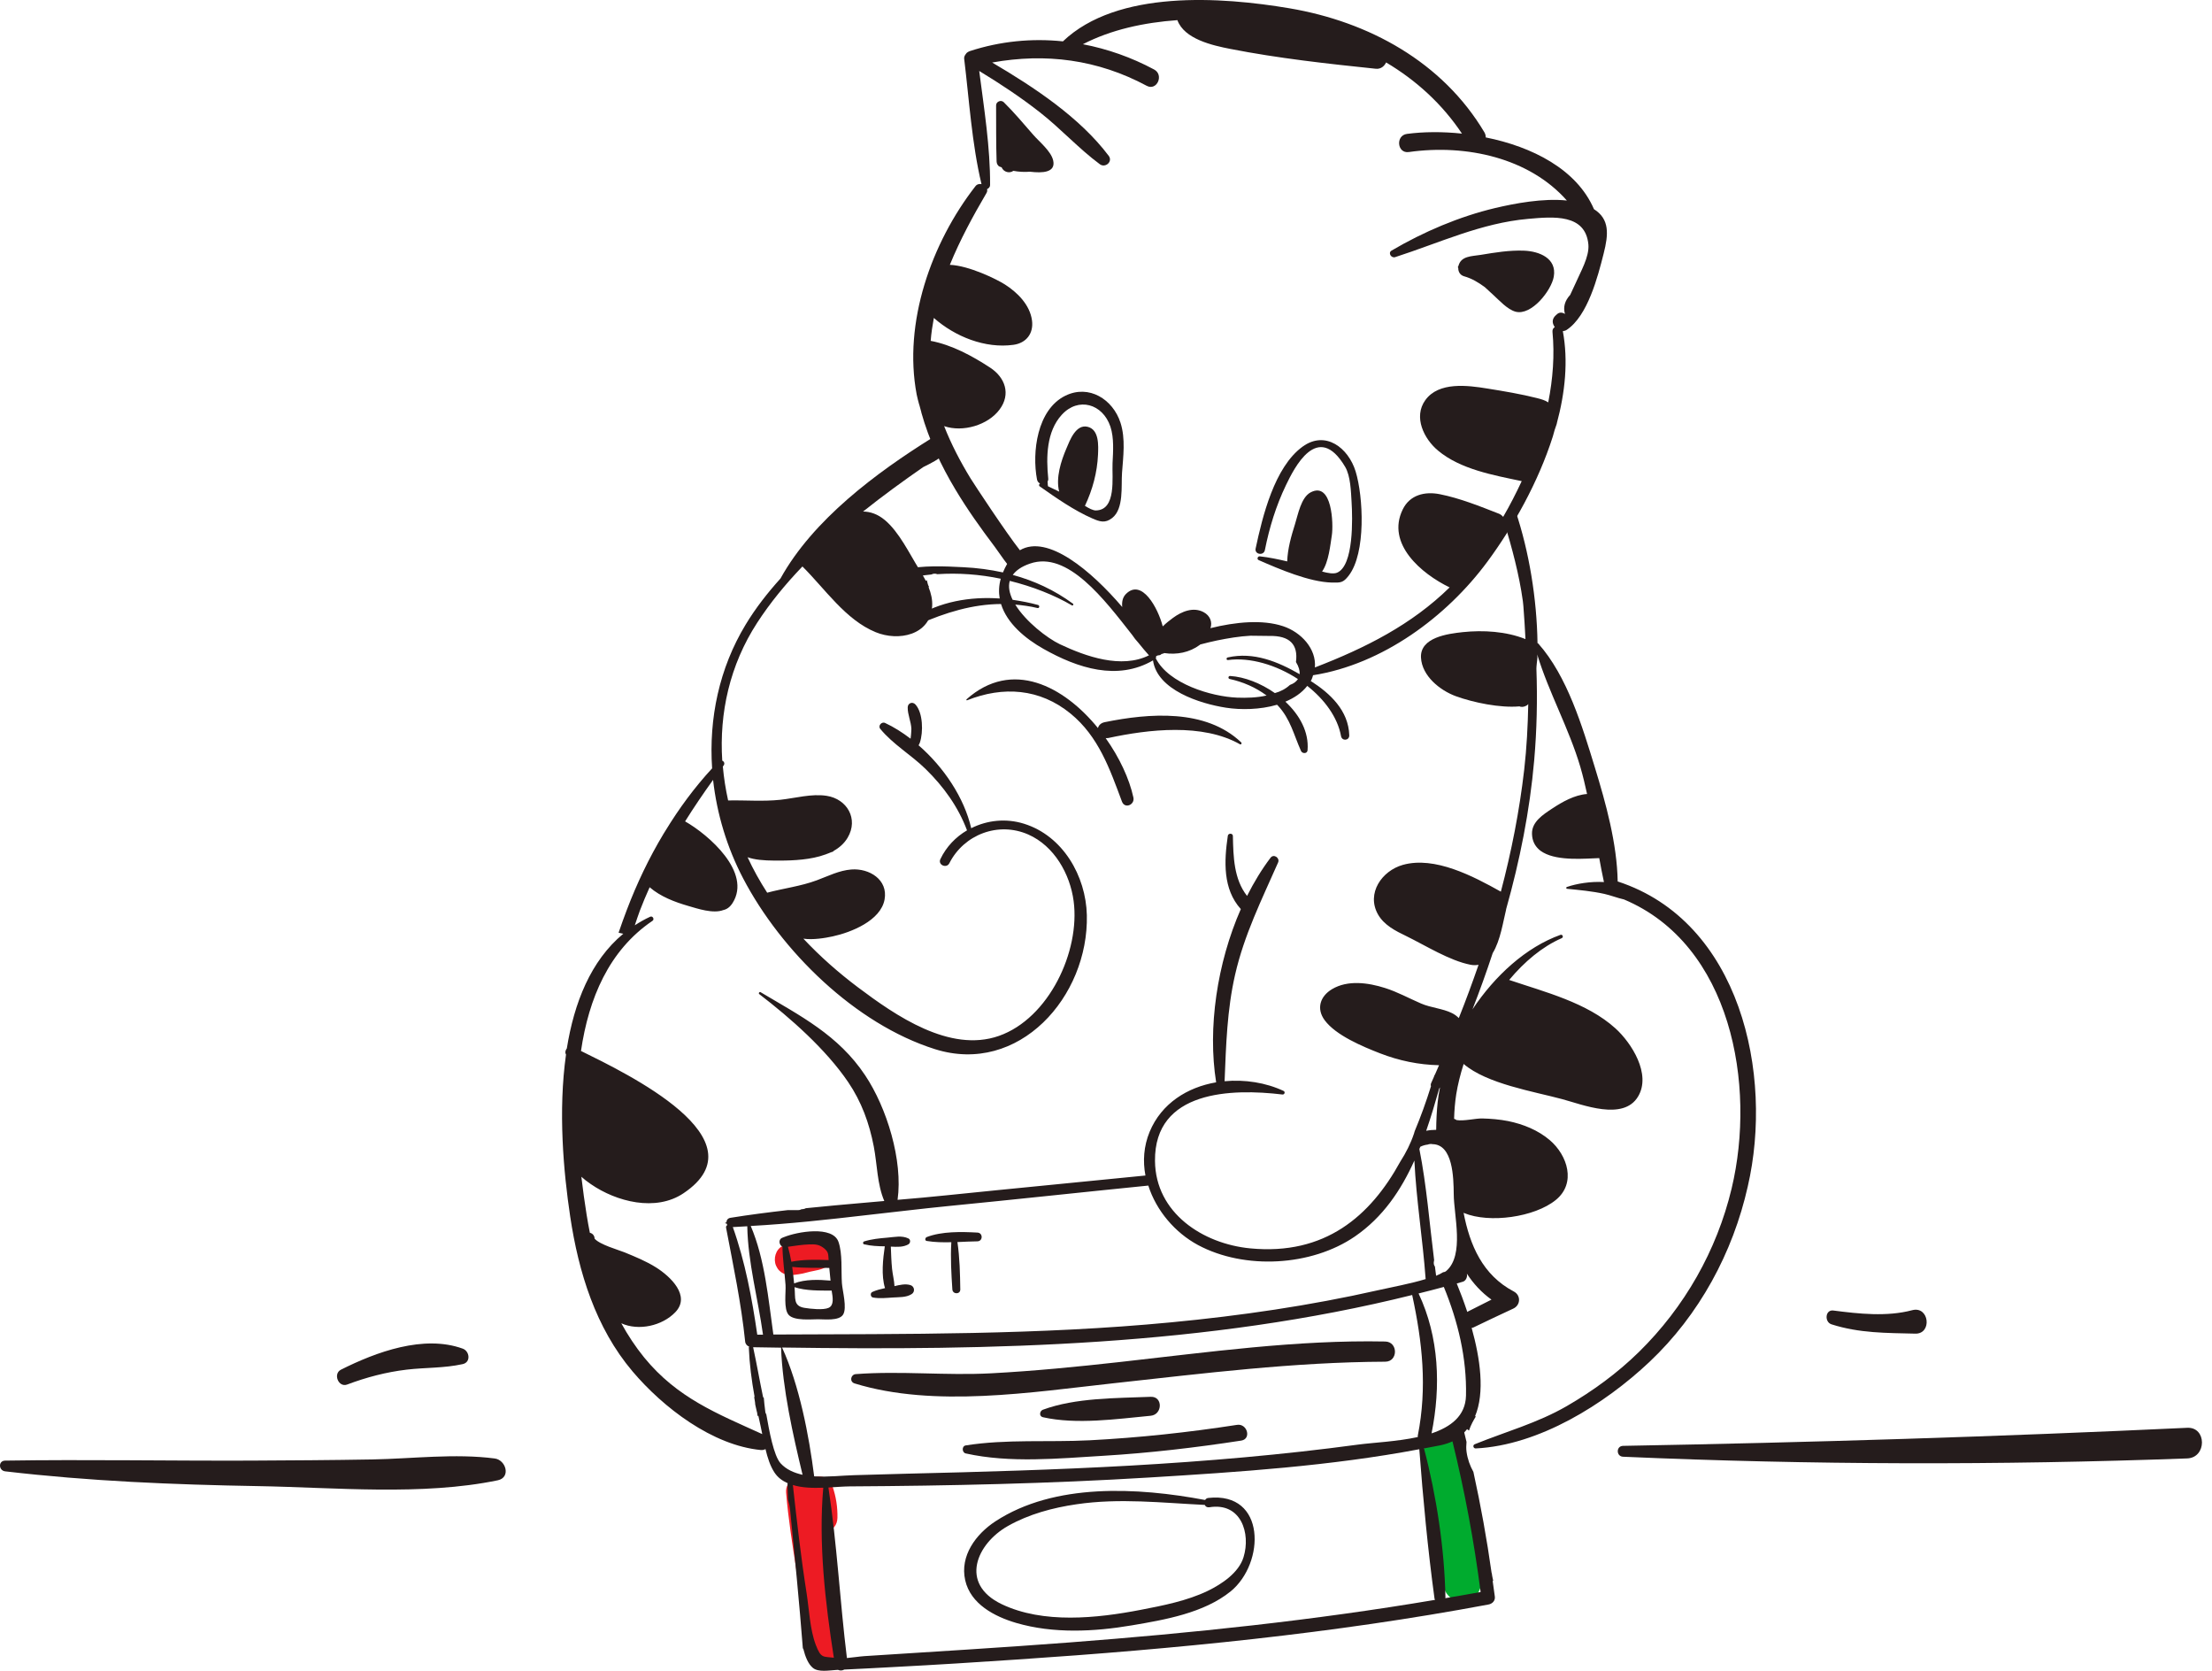 <svg width="196" height="148" viewBox="0 0 196 148" fill="none" xmlns="http://www.w3.org/2000/svg">
<path d="M72.902 109.515C71.738 109.301 70.372 109.854 69.337 110.374C68.719 110.68 68.504 111.519 68.765 112.118C69.064 112.807 69.701 113.028 70.417 112.924C70.632 112.892 70.873 112.866 71.146 112.807C71.354 112.762 71.556 112.703 71.764 112.651C72.271 112.534 72.818 112.488 73.254 112.183C73.742 111.844 74.047 111.337 73.95 110.725C73.872 110.198 73.475 109.619 72.902 109.515Z" fill="#ED1B23"/>
<path d="M73.299 135.681C73.787 135.519 74.19 135.109 74.203 134.452C74.223 133.496 74.079 132.572 73.767 131.667C73.39 130.581 72.18 130.588 71.627 131.251C70.827 130.744 69.558 131.03 69.656 132.227C70.046 136.865 71.106 141.432 71.516 146.077C71.718 148.361 74.743 147.873 74.71 146.064C74.717 146.071 74.73 146.071 74.737 146.077C74.418 142.655 74.093 139.084 73.299 135.681Z" fill="#ED1B23"/>
<path d="M129.853 129.124C129.742 126.672 125.93 126.652 126.027 129.124C126.105 131.089 126.515 132.969 126.964 134.875C127.413 136.788 127.348 138.935 127.979 140.756C128.408 141.986 130.269 142.474 130.952 141.146C132.78 137.588 130.022 132.865 129.853 129.124Z" fill="#00AB2E"/>
<path d="M93.323 14.229C93.147 13.396 92.081 12.551 91.54 11.926C90.695 10.95 89.862 9.968 88.945 9.057C88.704 8.816 88.262 8.992 88.262 9.337C88.275 10.996 88.249 12.648 88.307 14.307C88.314 14.483 88.398 14.678 88.567 14.756C88.626 14.782 88.691 14.795 88.75 14.821C88.932 15.257 89.459 15.38 89.79 15.133C90.278 15.224 90.766 15.25 91.267 15.211C92.38 15.348 93.551 15.283 93.323 14.229Z" fill="#251C1C"/>
<path d="M135.043 22.205C133.755 22.153 132.473 22.367 131.205 22.576C130.411 22.706 129.448 22.66 129.227 23.564C129.175 23.603 129.169 23.688 129.214 23.74C129.201 24.065 129.383 24.371 129.715 24.469C130.424 24.664 131.01 25.028 131.569 25.438C131.816 25.666 132.063 25.893 132.311 26.121C132.844 26.602 133.566 27.416 134.295 27.611C135.7 27.982 137.47 25.731 137.678 24.501C137.958 22.868 136.377 22.257 135.043 22.205Z" fill="#251C1C"/>
<path d="M99.283 37.441C98.613 35.378 96.498 34.025 94.397 35.053C91.892 36.283 91.43 40.062 91.886 42.469C91.918 42.645 92.022 42.762 92.153 42.827C92.068 42.886 92.022 43.009 92.133 43.087C93.571 44.102 95.178 45.221 96.791 45.924C97.435 46.204 97.916 46.379 98.548 45.885C99.595 45.065 99.335 43.035 99.419 41.897C99.523 40.446 99.745 38.872 99.283 37.441ZM98.58 41.032C98.522 42.281 98.944 45.176 97.11 45.215C96.85 45.221 96.492 45.033 96.127 44.805C96.127 44.798 96.141 44.798 96.141 44.792C96.811 43.367 97.22 41.858 97.292 40.283C97.325 39.483 97.409 38.052 96.368 37.805C95.327 37.558 94.794 39.008 94.495 39.718C94.013 40.843 93.538 42.313 93.85 43.549C93.519 43.387 93.194 43.231 92.862 43.074C92.855 43.022 92.849 42.97 92.836 42.912C92.836 42.905 92.842 42.905 92.842 42.899C92.836 42.814 92.829 42.743 92.823 42.665C92.868 42.587 92.894 42.495 92.881 42.378C92.692 40.498 92.719 38.234 94.078 36.745C95.542 35.138 97.708 35.762 98.391 37.792C98.723 38.813 98.632 39.984 98.58 41.032Z" fill="#251C1C"/>
<path d="M120.119 41.761C119.475 39.666 117.445 38.098 115.422 39.562C112.924 41.37 111.863 45.755 111.258 48.591C111.148 49.118 111.974 49.255 112.078 48.728C112.475 46.731 113.067 44.799 113.952 42.964C114.654 41.507 116.749 37.233 119.189 41.351C119.676 42.177 119.702 43.537 119.761 44.48C119.846 45.872 119.969 50.12 118.466 50.732C118.161 50.855 117.666 50.771 117.146 50.628C117.731 49.801 117.874 48.286 118.011 47.414C118.161 46.464 118.05 42.606 116.131 43.615C115.279 44.064 115.012 45.592 114.752 46.412C114.413 47.486 114.095 48.604 114.056 49.73C113.255 49.541 112.455 49.372 111.629 49.281C111.44 49.261 111.343 49.528 111.525 49.613C113.353 50.413 116.007 51.551 117.991 51.603C118.792 51.623 119.013 51.623 119.494 51.005C121.062 49.001 120.795 43.959 120.119 41.761Z" fill="#251C1C"/>
<path d="M141.238 18.529C139.715 14.99 135.747 12.993 131.648 12.173C131.648 12.03 131.622 11.88 131.531 11.724C127.823 5.492 121.292 1.927 114.266 0.736C108.228 -0.285 99.004 -0.936 94.183 3.664C91.438 3.378 88.64 3.644 85.927 4.529C85.836 4.562 85.765 4.607 85.7 4.653C85.693 4.659 85.687 4.659 85.68 4.666C85.641 4.698 85.615 4.744 85.582 4.783C85.485 4.906 85.413 5.05 85.433 5.206C85.882 8.875 86.109 12.707 86.968 16.311C86.773 16.272 86.565 16.317 86.428 16.499C82.525 21.509 80.02 28.587 81.224 34.943C81.282 35.242 81.367 35.541 81.445 35.834C81.445 35.84 81.458 35.847 81.458 35.86C81.51 36.075 81.569 36.289 81.634 36.504C81.64 36.524 81.634 36.537 81.64 36.55C82.31 38.95 83.377 41.227 84.652 43.354C85.706 45.117 86.897 46.789 88.133 48.422C88.49 48.897 88.842 49.45 89.239 49.951C89.109 50.179 88.985 50.426 88.868 50.706C87.736 50.459 86.571 50.302 85.361 50.244C83.676 50.159 81.77 50.062 80.053 50.452C80.111 50.725 80.176 50.998 80.254 51.272C80.99 51.083 81.757 50.966 82.531 50.888C82.694 50.803 82.876 50.79 83.052 50.862C84.899 50.738 86.819 50.875 88.673 51.265C88.504 51.883 88.484 52.462 88.582 53.015C85.94 52.833 83.266 53.288 81.002 54.726C80.671 54.934 80.97 55.487 81.334 55.331C83.8 54.245 86.174 53.523 88.699 53.503C89.219 55.208 90.839 56.567 92.472 57.484C95.51 59.196 99.016 60.327 102.165 58.499C102.536 61.121 106.316 62.331 108.632 62.689C109.933 62.891 111.644 62.871 113.153 62.429C113.173 62.448 113.199 62.468 113.218 62.487C114.35 63.697 114.63 65.076 115.28 66.521C115.391 66.775 115.833 66.781 115.859 66.462C115.996 64.836 115.15 63.327 113.895 62.156C114.662 61.83 115.345 61.388 115.833 60.757C117.362 61.96 118.52 63.528 118.826 65.207C118.91 65.668 119.568 65.61 119.555 65.135C119.489 62.949 117.876 61.427 116.139 60.321C116.159 60.288 116.185 60.269 116.198 60.236C116.269 60.093 116.302 59.957 116.347 59.813C122.476 58.851 128.181 54.648 131.798 49.749C134.055 46.692 136.293 42.749 137.594 38.657C137.692 38.287 137.796 37.922 137.933 37.565C137.939 37.551 137.946 37.551 137.946 37.538C137.946 37.532 137.939 37.532 137.939 37.525C138.687 34.761 138.967 31.957 138.479 29.335C138.603 29.322 138.726 29.283 138.824 29.218C140.685 27.982 141.576 24.521 142.096 22.459C142.526 20.767 142.643 19.414 141.238 18.529ZM93.916 57.068C92.784 56.528 90.891 55.064 89.961 53.555C90.605 53.614 91.262 53.698 91.932 53.861C92.108 53.9 92.147 53.633 91.977 53.588C91.242 53.386 90.488 53.243 89.727 53.132C89.447 52.553 89.323 51.974 89.473 51.454C91.502 51.955 93.415 52.709 94.983 53.627C95.068 53.679 95.159 53.536 95.074 53.477C93.409 52.254 91.626 51.441 89.74 50.927C90.026 50.536 90.501 50.185 91.262 49.925C94.606 48.754 97.871 53.126 100.324 56.248C100.48 56.489 100.662 56.71 100.858 56.925C101.196 57.348 101.515 57.725 101.807 58.05C99.361 59.267 96.219 58.155 93.916 57.068ZM108.814 58.467C110.766 58.207 113.082 58.896 115.007 60.152C114.864 60.367 114.649 60.549 114.298 60.672C113.914 61.023 113.465 61.258 112.964 61.394C111.722 60.523 110.271 59.957 109.003 59.879C108.833 59.865 108.788 60.106 108.957 60.145C110.147 60.406 111.266 60.893 112.229 61.609C111.377 61.804 110.46 61.83 109.614 61.798C107.331 61.707 103.557 60.575 102.412 58.317C102.425 58.291 102.432 58.265 102.432 58.239C102.451 58.2 102.451 58.148 102.445 58.102C102.503 58.102 102.562 58.083 102.608 58.05C102.731 58.057 102.848 58.018 102.926 57.927C103.011 57.92 103.095 57.894 103.161 57.849C104.26 58.018 105.398 57.803 106.309 57.127C106.322 57.114 106.335 57.101 106.355 57.088C106.849 56.958 107.35 56.834 107.851 56.73C108.814 56.535 109.816 56.365 110.805 56.313C111.371 56.32 111.93 56.327 112.496 56.333C114.266 56.3 115.04 57.075 114.832 58.642C115.092 59.065 115.176 59.417 115.163 59.722C113.212 58.597 111.071 57.725 108.801 58.233C108.632 58.259 108.651 58.493 108.814 58.467ZM139.592 25.126L139.13 26.121C138.648 26.648 138.492 27.208 138.668 27.813C138.46 27.669 138.18 27.637 137.972 27.826L137.855 27.93C137.562 28.196 137.497 28.528 137.705 28.88C137.725 28.912 137.744 28.945 137.764 28.977C137.634 29.055 137.542 29.192 137.562 29.393C137.757 31.443 137.601 33.55 137.185 35.645C136.924 35.463 136.586 35.366 136.209 35.268C134.765 34.904 133.255 34.65 131.785 34.416C130.061 34.136 127.485 33.791 126.294 35.444C125.214 36.94 126.177 38.879 127.42 39.913C129.41 41.578 132.338 42.092 134.836 42.619C134.329 43.706 133.782 44.773 133.19 45.788C133.099 45.67 132.976 45.573 132.826 45.508C131.141 44.851 129.358 44.129 127.576 43.777C126.255 43.517 124.922 43.829 124.291 45.13C122.807 48.169 125.943 50.823 128.448 52.033C125.084 55.331 120.999 57.393 116.51 59.124C116.653 57.478 115.3 56.001 113.687 55.468C111.865 54.863 109.49 55.09 107.253 55.643C107.441 55.11 107.226 54.538 106.661 54.232C105.743 53.731 104.702 54.167 103.935 54.733C103.655 54.941 103.33 55.188 103.05 55.468C103.043 55.468 103.03 55.474 103.024 55.474C102.608 53.861 101.176 51.213 99.771 52.612C99.459 52.924 99.394 53.34 99.439 53.77C96.707 50.576 92.83 47.29 90.371 48.741C89.16 47.212 86.311 42.886 85.992 42.366C85.094 40.895 84.288 39.353 83.657 37.747C85.316 38.319 87.547 37.656 88.569 36.276C89.59 34.91 89.063 33.433 87.729 32.562C86.135 31.521 84.346 30.551 82.466 30.194C82.518 29.511 82.622 28.834 82.746 28.164C84.633 29.823 87.287 30.89 89.798 30.545C90.937 30.389 91.594 29.537 91.444 28.392C91.262 27.006 90.156 25.907 89.03 25.191C88.302 24.729 85.856 23.525 84.164 23.46C85.062 21.255 86.22 19.128 87.41 17.098C87.482 16.981 87.489 16.864 87.463 16.753C87.606 16.688 87.729 16.564 87.729 16.395C87.749 13.045 87.196 9.63 86.766 6.286C88.621 7.411 90.429 8.608 92.134 9.942C93.981 11.386 95.582 13.162 97.455 14.548C97.936 14.905 98.626 14.32 98.242 13.806C95.699 10.423 91.665 7.743 87.912 5.538C92.654 4.685 97.247 5.264 101.606 7.6C102.51 8.081 103.161 6.637 102.263 6.156C100.259 5.082 98.132 4.334 95.952 3.918C98.457 2.623 101.358 1.998 104.325 1.784C104.937 3.462 107.422 4.022 109.022 4.334C113.27 5.167 117.603 5.642 121.903 6.09C122.339 6.136 122.658 5.876 122.82 5.531C125.468 7.105 127.778 9.194 129.541 11.835C127.81 11.653 126.125 11.666 124.668 11.861C123.64 11.998 123.796 13.617 124.831 13.468C129.95 12.746 135.513 14.001 138.837 17.762C136.723 17.54 134.212 18.022 132.494 18.425C129.293 19.186 126.132 20.533 123.302 22.198C122.963 22.4 123.276 22.888 123.621 22.777C127.524 21.522 131.252 19.752 135.402 19.388C137.653 19.186 140.483 18.933 140.743 21.652C140.841 22.751 140.034 24.104 139.592 25.126Z" fill="#251C1C"/>
<path d="M143.339 78.081C143.28 74.711 142.291 71.159 141.322 67.997C140.21 64.367 138.876 59.898 136.306 57.009C136.287 56.983 136.261 56.977 136.235 56.97C136.176 53.008 135.487 48.858 134.303 45.312C134.264 45.182 134.146 45.169 134.055 45.214C134.042 45.175 134.036 45.13 134.023 45.091C133.782 45.494 133.541 45.891 133.301 46.301C133.977 48.565 134.602 50.842 134.934 53.229C134.96 53.398 134.966 53.561 134.986 53.73C135.064 54.687 135.116 55.649 135.168 56.612C133.457 55.923 131.421 55.806 129.625 55.994C128.291 56.137 125.819 56.456 125.91 58.252C125.995 59.885 127.608 61.166 129.007 61.673C130.555 62.233 132.917 62.727 134.641 62.571C134.68 62.584 134.712 62.604 134.751 62.61C134.973 62.636 135.103 62.584 135.298 62.48C135.356 62.448 135.376 62.402 135.415 62.363C135.376 64.302 135.278 66.24 135.057 68.173C134.634 71.842 133.925 75.439 132.988 78.985C130.536 77.612 127.133 75.823 124.31 76.61C122.443 77.131 121.051 79.134 122.098 80.995C122.638 81.951 123.659 82.465 124.609 82.921C126.314 83.753 128.435 85.094 130.295 85.458C130.555 85.51 130.79 85.503 131.011 85.464C130.464 87.045 129.885 88.62 129.261 90.181C129.098 90.018 128.903 89.862 128.649 89.739C127.816 89.329 126.789 89.27 125.917 88.893C124.843 88.431 123.829 87.865 122.71 87.514C121.252 87.052 119.424 86.785 118.032 87.618C116.972 88.249 116.62 89.342 117.375 90.37C118.37 91.723 120.777 92.718 122.28 93.304C123.972 93.961 125.709 94.319 127.511 94.358C127.387 94.631 127.277 94.904 127.153 95.177C127.12 95.216 127.094 95.262 127.081 95.314C127.075 95.34 127.062 95.366 127.055 95.392C126.977 95.567 126.899 95.75 126.815 95.932C126.763 96.042 126.769 96.14 126.795 96.225C126.372 97.578 125.891 98.918 125.351 100.206C125.331 100.258 125.318 100.31 125.305 100.362C125.305 100.375 125.305 100.382 125.299 100.395C125.299 100.401 125.292 100.401 125.292 100.408C125 101.286 124.577 102.119 124.076 102.899C121.428 107.726 117.408 111.22 110.778 110.582C106.582 110.179 102.386 107.447 102.341 102.841C102.276 96.569 109.152 96.413 113.634 96.953C113.823 96.973 113.908 96.719 113.732 96.634C112.158 95.899 110.297 95.607 108.508 95.776C108.638 92.594 108.723 89.472 109.438 86.343C110.245 82.804 111.8 79.687 113.251 76.396C113.426 75.992 112.86 75.608 112.58 75.979C111.806 77.001 111.11 78.146 110.499 79.362C109.328 77.879 109.282 75.895 109.243 74.047C109.237 73.793 108.833 73.787 108.794 74.034C108.462 76.278 108.345 78.757 109.946 80.527C107.844 85.308 106.992 91.059 107.76 95.873C105.216 96.309 102.913 97.734 101.866 100.258C101.339 101.533 101.254 102.86 101.495 104.129C95.627 104.721 89.759 105.274 83.891 105.879C82.453 106.028 80.996 106.159 79.532 106.282C80.02 102.795 78.576 98.118 76.657 95.249C74.289 91.69 70.925 89.992 67.386 87.885C67.289 87.826 67.185 87.989 67.276 88.06C70.053 90.187 73.189 92.959 75.154 95.854C76.338 97.597 77.028 99.497 77.424 101.559C77.73 103.147 77.717 104.897 78.355 106.386C77.789 106.438 77.223 106.484 76.65 106.536C74.9 106.686 73.15 106.848 71.407 107.024C71.335 107.056 71.263 107.095 71.172 107.102C71.12 107.108 71.075 107.108 71.023 107.115C70.938 107.16 70.841 107.193 70.724 107.193H69.806C68.102 107.388 66.404 107.603 64.719 107.876C64.472 107.915 64.368 108.104 64.368 108.286L64.296 108.292C64.244 108.299 64.251 108.377 64.303 108.377L64.374 108.37C64.387 108.423 64.426 108.468 64.452 108.514C64.374 108.559 64.316 108.631 64.335 108.748C64.973 112.111 65.675 115.423 66.027 118.838C66.053 119.066 66.196 119.215 66.384 119.287C66.371 119.313 66.352 119.339 66.352 119.378C66.41 120.835 66.599 122.279 66.859 123.717C66.846 123.73 66.84 123.743 66.827 123.763C66.859 123.977 66.911 124.199 66.918 124.413C66.957 124.582 66.996 124.758 67.035 124.934C67.054 125.025 67.081 125.109 67.1 125.2C67.106 125.22 67.1 125.239 67.1 125.259C67.113 125.331 67.126 125.396 67.139 125.467C67.159 125.441 67.178 125.415 67.191 125.389C67.256 125.701 67.321 126.007 67.393 126.313C67.445 126.534 67.497 126.781 67.542 127.035C63.535 125.213 60.009 123.834 57.081 120.25C56.301 119.293 55.637 118.278 55.052 117.218C56.587 117.914 58.675 117.446 59.833 116.242C61.239 114.785 59.384 113.061 58.148 112.28C57.264 111.721 56.301 111.331 55.338 110.934C54.791 110.713 53.133 110.251 52.684 109.717C52.684 109.463 52.508 109.249 52.267 109.203C52.163 108.676 52.066 108.149 51.981 107.616C51.812 106.549 51.649 105.417 51.513 104.239C51.74 104.448 52.014 104.656 52.352 104.89C54.622 106.458 58.109 107.356 60.568 105.697C67.679 100.922 55.572 95.112 51.48 93.095C52.163 88.45 53.952 84.183 57.816 81.567C58.012 81.437 57.836 81.106 57.615 81.203C57.133 81.424 56.678 81.685 56.249 81.964C56.398 81.528 56.535 81.093 56.698 80.663C56.964 79.961 57.257 79.278 57.563 78.594C58.532 79.427 59.768 79.896 60.998 80.253C61.791 80.481 63.19 80.963 64.101 80.611C64.4 80.546 64.673 80.364 64.914 79.987C66.625 77.274 62.8 73.95 60.705 72.759C61.486 71.51 62.318 70.287 63.184 69.083C63.522 72.102 64.42 75.082 65.844 77.801C69.214 84.248 75.778 90.701 82.837 92.933C90.279 95.281 96.473 88.281 96.303 81.06C96.219 77.593 94.183 74.041 90.735 72.967C89.134 72.466 87.462 72.655 86.057 73.364C85.439 70.671 83.631 67.958 81.393 66.019C81.438 65.941 81.477 65.863 81.51 65.772C81.816 64.861 81.79 63.137 81.113 62.402C80.853 62.122 80.436 62.279 80.43 62.662C80.417 63.3 80.729 63.911 80.755 64.562C80.755 64.575 80.742 65.037 80.684 65.434C79.955 64.881 79.2 64.399 78.426 64.041C78.12 63.898 77.776 64.289 77.997 64.562C79.122 65.935 80.742 66.871 82.011 68.114C83.611 69.675 84.899 71.464 85.686 73.553C84.691 74.138 83.852 74.997 83.325 76.103C83.084 76.61 83.865 76.962 84.119 76.467C85.413 73.917 88.458 72.752 91.118 73.924C93.415 74.938 94.814 77.417 95.132 79.817C95.725 84.267 92.94 90.207 88.51 91.762C84.151 93.291 79.344 89.953 76.026 87.462C74.295 86.16 72.662 84.723 71.186 83.148C72.038 83.272 73.092 83.096 73.781 82.947C75.408 82.595 78.042 81.555 78.381 79.674C78.699 77.918 77.021 76.897 75.434 77.02C74.347 77.105 73.378 77.606 72.376 77.977C70.938 78.51 69.442 78.686 67.978 79.076C67.328 78.067 66.742 77.02 66.241 75.934C66.872 76.161 67.666 76.227 68.648 76.233C69.793 76.24 71.316 76.22 72.643 75.849C72.838 75.784 73.033 75.725 73.228 75.66C73.235 75.66 73.235 75.66 73.241 75.654V75.647C73.287 75.641 73.319 75.615 73.358 75.608C73.521 75.537 73.684 75.478 73.853 75.42C73.846 75.407 73.853 75.394 73.846 75.387C74.36 75.101 74.803 74.717 75.108 74.203C76.091 72.538 75.056 70.775 73.248 70.495C71.908 70.287 70.463 70.703 69.143 70.846C67.588 71.009 66.066 70.872 64.517 70.905C64.296 69.91 64.14 68.908 64.049 67.899C64.068 67.873 64.094 67.841 64.114 67.815C64.251 67.633 64.153 67.444 63.997 67.379C63.724 63.163 64.66 58.909 67.094 55.161C68.232 53.405 69.598 51.746 71.101 50.178C73.105 52.162 74.92 54.908 77.594 56.001C79.604 56.827 82.421 56.28 82.596 53.717C82.635 53.125 82.499 52.553 82.278 52.006C82.29 52 82.303 51.993 82.323 51.987C82.303 51.954 82.29 51.928 82.271 51.896C82.238 51.844 82.232 51.798 82.219 51.752C82.206 51.733 82.199 51.707 82.193 51.681C82.186 51.655 82.18 51.635 82.18 51.609C82.16 51.544 82.134 51.479 82.134 51.395C82.102 51.414 82.063 51.427 82.037 51.453C81.848 51.089 81.64 50.738 81.432 50.406C80.573 49.027 79.662 47.108 78.387 46.054C77.756 45.533 77.106 45.319 76.475 45.312C78.218 43.92 80.013 42.619 81.803 41.376C82.499 41.031 83.201 40.687 83.728 40.166C83.995 39.906 83.735 39.568 83.422 39.574C83.644 39.112 83.143 38.449 82.596 38.787C77.665 41.858 72.044 46.028 69.156 51.245C68.011 52.514 66.957 53.86 66.072 55.324C63.724 59.195 62.8 63.651 63.099 68.062C61.538 69.753 60.172 71.608 58.974 73.572C58.91 73.663 58.857 73.754 58.799 73.852C57.511 75.992 56.431 78.256 55.546 80.585C55.299 81.229 55.052 81.919 54.811 82.621C54.948 82.647 55.091 82.68 55.227 82.713C52.339 85.107 50.875 88.828 50.224 92.874C50.101 93.024 50.049 93.239 50.153 93.414C49.45 98.391 49.925 103.784 50.524 107.759C51.265 112.697 52.775 117.615 56.047 121.479C58.76 124.68 63.119 128.037 67.432 128.447C67.581 128.46 67.712 128.421 67.829 128.362C68.011 129.13 68.251 129.878 68.629 130.444C68.921 130.886 69.331 131.179 69.8 131.387C69.793 131.407 69.78 131.42 69.78 131.439C69.787 131.914 69.806 132.383 69.826 132.851C69.91 133.137 69.975 133.43 70.008 133.742C70.418 137.834 70.821 141.926 71.14 146.031C71.153 146.031 71.166 146.031 71.172 146.031C71.355 146.766 71.615 147.404 72.025 147.742C72.519 148.152 73.501 147.957 74.054 147.931C74.12 147.931 74.184 147.924 74.25 147.918C74.432 148.002 74.646 147.989 74.809 147.892C76.286 147.827 77.769 147.742 79.246 147.664C82.882 147.475 86.513 147.248 90.143 147.001C104.136 146.064 118.104 144.711 131.895 142.128C132.221 142.069 132.5 141.803 132.455 141.438C132.396 140.97 132.325 140.501 132.26 140.033C132.279 140.04 132.292 140.04 132.312 140.04C132.299 139.968 132.279 139.903 132.266 139.831C132.221 139.669 132.208 139.506 132.182 139.343C132.175 139.343 132.169 139.343 132.169 139.343C131.746 136.338 131.206 133.352 130.555 130.385C130.256 129.845 130.041 129.266 129.95 128.622C129.905 128.323 129.918 128.024 129.944 127.725C129.879 127.445 129.814 127.165 129.742 126.885C129.84 126.794 129.911 126.69 129.996 126.593C130.041 126.645 130.1 126.677 130.165 126.716C130.25 126.469 130.347 126.228 130.471 125.994C130.464 126.007 130.451 126.027 130.445 126.04C130.458 126.02 130.471 125.994 130.484 125.975C130.575 125.799 130.672 125.63 130.777 125.461C130.75 125.461 130.724 125.467 130.698 125.461C131.59 123.353 131.154 120.328 130.399 117.628C130.451 117.615 130.503 117.615 130.555 117.589C131.733 117.023 132.904 116.463 134.088 115.917C134.745 115.611 134.777 114.739 134.133 114.401C131.362 112.944 130.243 110.296 129.684 107.427C129.703 107.434 129.71 107.447 129.729 107.453C131.974 108.383 135.974 107.824 137.855 106.295C139.689 104.805 138.895 102.333 137.321 100.993C136.28 100.108 134.973 99.582 133.639 99.308C132.884 99.159 132.11 99.094 131.342 99.074C130.757 99.061 129.69 99.328 129.066 99.217H129.059C128.994 99.165 128.922 99.126 128.844 99.107C128.864 98.378 128.922 97.649 129.033 96.934C129.17 96.075 129.397 95.171 129.69 94.247C131.752 96.016 135.896 96.68 138.447 97.37C140.216 97.844 143.84 99.321 145.147 97.129C146.331 95.151 144.568 92.386 143.137 91.092C140.613 88.808 136.898 87.878 133.724 86.805C135.077 85.185 136.651 83.858 138.382 83.103C138.564 83.025 138.46 82.745 138.271 82.81C135.22 83.903 132.468 86.414 130.471 89.413C131.115 87.767 131.713 86.102 132.266 84.424C132.949 83.317 133.197 81.594 133.45 80.585C133.45 80.572 133.45 80.566 133.45 80.553C134.667 76.233 135.552 71.822 135.942 67.34C136.176 64.653 136.235 61.94 136.137 59.24C136.137 59.182 136.137 59.123 136.144 59.065C136.163 58.837 136.183 58.616 136.215 58.401C136.235 58.258 136.228 58.115 136.209 57.972C137.23 61.335 139.026 64.529 140.027 67.925C140.262 68.725 140.45 69.526 140.626 70.332C139.513 70.417 138.434 71.028 137.529 71.627C136.736 72.154 135.708 72.798 135.747 73.878C135.766 74.477 135.994 74.906 136.345 75.231C136.365 75.251 136.384 75.27 136.404 75.283C136.469 75.342 136.54 75.394 136.619 75.439C136.664 75.472 136.71 75.498 136.755 75.524C138.102 76.285 140.457 76.051 141.706 76.012C141.836 76.721 141.966 77.43 142.122 78.133C140.938 78.067 139.709 78.269 138.837 78.569C138.746 78.601 138.765 78.725 138.856 78.731C139.962 78.842 141.055 78.939 142.148 79.18C142.727 79.31 143.313 79.544 143.898 79.674C153.403 83.675 155.628 96.108 153.435 105.28C152.121 110.778 149.252 115.806 145.219 119.762C143.306 121.635 141.14 123.216 138.824 124.556C136.222 126.059 133.431 126.814 130.672 127.933C130.464 128.017 130.549 128.317 130.764 128.304C136.378 128.024 142.181 124.387 146.162 120.633C150.56 116.483 153.546 110.979 154.867 105.092C157.163 95.151 154.21 81.626 143.339 78.081ZM127.524 96.426C127.55 96.4 127.569 96.368 127.595 96.329C127.504 96.771 127.433 97.207 127.387 97.643C127.303 98.436 127.264 99.256 127.257 100.082C126.951 100.082 126.658 100.108 126.372 100.167C126.802 98.931 127.172 97.669 127.524 96.426ZM76.8 107.635C79.22 107.369 81.633 107.069 84.014 106.835C89.928 106.256 95.835 105.612 101.749 105.02C102.451 107.239 104.123 109.197 106.159 110.29C110.284 112.495 116.204 112.17 120.055 109.528C122.534 107.824 124.141 105.436 125.325 102.802C125.494 106.302 126.066 109.776 126.32 113.269C126.32 113.282 126.327 113.289 126.327 113.302C124.935 113.725 123.425 113.991 122.072 114.297C116.054 115.657 109.926 116.548 103.785 117.133C92.055 118.259 80.293 118.161 68.525 118.213C68.082 115.084 67.777 111.532 66.521 108.598C69.949 108.41 73.378 108.032 76.8 107.635ZM125.631 127.295C123.77 127.699 121.708 127.783 120.335 127.965C113.634 128.87 106.895 129.442 100.148 129.826C93.565 130.197 86.968 130.385 80.378 130.541C78.817 130.58 77.255 130.626 75.694 130.672C74.659 130.698 73.365 130.854 72.142 130.776C71.68 127.126 70.828 122.715 69.299 119.365C87.97 119.638 106.953 119.241 125.13 114.713C126.034 118.897 126.47 122.891 125.631 127.152C125.618 127.204 125.624 127.25 125.631 127.295ZM64.934 108.696C65.363 108.676 65.786 108.644 66.215 108.624C66.267 111.799 67.171 115.078 67.607 118.226C67.438 118.226 67.269 118.226 67.1 118.226C66.632 115.006 66.027 111.766 64.934 108.696ZM69.169 129.624C68.551 128.948 68.154 126.716 67.9 125.285C67.861 125.226 67.829 125.174 67.816 125.09C67.809 125.031 67.803 124.979 67.796 124.921C67.744 124.556 67.712 124.186 67.679 123.821C67.659 123.802 67.64 123.776 67.614 123.756C67.308 122.292 67.054 120.816 66.736 119.352C66.736 119.345 66.729 119.345 66.729 119.339C67.555 119.352 68.382 119.365 69.208 119.378C69.344 123.028 70.249 127.048 71.114 130.639C70.359 130.47 69.676 130.177 69.169 129.624ZM72.285 145.706C71.764 144.333 71.699 142.59 71.472 141.133C70.971 137.951 70.606 134.744 70.255 131.543C71.068 131.797 72.025 131.817 72.948 131.784C72.513 136.696 73.124 141.965 73.885 146.844C72.936 146.721 72.753 146.929 72.285 145.706ZM94.749 145.491C88.705 145.953 82.648 146.311 76.598 146.701C76.123 146.734 75.577 146.825 75.043 146.87C74.425 141.855 74.165 136.748 73.404 131.765C74.087 131.725 74.731 131.673 75.271 131.667C84.125 131.615 92.986 131.42 101.82 130.88C109.757 130.398 117.908 129.858 125.761 128.375C126.092 132.753 126.515 137.242 127.107 141.588C127.114 141.64 127.133 141.679 127.153 141.718C116.419 143.533 105.593 144.665 94.749 145.491ZM131.193 141.022C130.152 141.217 129.111 141.393 128.064 141.568C128.064 141.542 128.077 141.523 128.077 141.497C127.992 137.177 127.283 132.5 126.177 128.304C126.665 128.206 127.159 128.121 127.641 128.024C128.031 127.939 128.382 127.822 128.701 127.679C129.781 132.083 130.614 136.52 131.193 141.022ZM126.847 126.97C127.68 122.813 127.524 118.448 125.696 114.577C126.444 114.388 127.192 114.206 127.934 113.998C129.189 117.055 129.976 120.308 129.898 123.633C129.853 125.428 128.545 126.404 126.847 126.97ZM129.619 113.536C129.866 113.464 130.009 113.172 129.989 112.931C129.983 112.892 129.983 112.853 129.976 112.82C130.555 113.712 131.277 114.492 132.156 115.123C131.453 115.475 130.757 115.832 130.054 116.184C130.041 116.19 130.028 116.203 130.015 116.216C129.703 115.279 129.378 114.414 129.079 113.692C129.261 113.633 129.443 113.588 129.619 113.536ZM128.148 112.586C128.057 112.664 127.96 112.69 127.869 112.697C127.699 112.807 127.504 112.905 127.264 113.002C127.257 113.002 127.25 113.002 127.25 113.009C127.211 112.736 127.185 112.463 127.146 112.196C127.055 112.079 127.016 111.916 127.055 111.727C127.062 111.695 127.068 111.656 127.075 111.623C126.658 108.338 126.411 105.027 125.767 101.78C125.793 101.715 125.826 101.65 125.852 101.579C126.099 101.462 126.307 101.41 126.502 101.39C126.639 101.338 126.782 101.318 126.932 101.351C128.74 101.377 128.799 104.311 128.812 105.775C128.818 107.648 129.781 111.181 128.148 112.586Z" fill="#251C1C"/>
<path d="M131.01 86.401C131.03 86.401 131.03 86.369 131.004 86.369L131.01 86.401Z" fill="#251C1C"/>
<path d="M109.978 65.76C106.836 62.767 101.82 63.17 97.885 63.971C97.54 64.042 97.351 64.25 97.286 64.491C94.267 60.783 89.681 58.356 85.647 61.941C85.608 61.98 85.635 62.058 85.693 62.032C88.881 60.763 92.127 60.978 94.859 63.209C97.344 65.239 98.333 68.108 99.413 71.003C99.66 71.673 100.565 71.296 100.428 70.645C100.07 68.987 99.186 67.093 97.969 65.382C98.041 65.382 98.106 65.389 98.19 65.376C101.781 64.602 106.55 64.049 109.874 65.929C109.972 65.987 110.063 65.838 109.978 65.76Z" fill="#251C1C"/>
<path d="M107.076 132.689C106.933 132.702 106.842 132.773 106.784 132.871C100.799 131.745 93.428 131.342 88.197 134.764C86.486 135.883 85.036 137.809 85.523 139.975C85.998 142.096 88.139 143.202 90.045 143.761C93.337 144.724 96.954 144.542 100.291 143.976C103.219 143.481 106.68 142.883 109.048 140.964C112.105 138.466 112.203 132.123 107.076 132.689ZM107.011 140.925C105.19 141.803 103.036 142.226 101.072 142.603C97.201 143.351 92.426 143.859 88.75 142.096C84.984 140.287 86.532 136.742 89.31 135.174C91.177 134.12 93.291 133.554 95.399 133.248C99.192 132.689 102.958 133.124 106.751 133.307C106.816 133.45 106.953 133.547 107.155 133.515C109.978 133.059 110.837 135.837 110.186 137.939C109.763 139.324 108.247 140.326 107.011 140.925Z" fill="#251C1C"/>
<path d="M122.735 118.832C114.869 118.676 107.043 119.782 99.243 120.647C95.45 121.07 91.638 121.447 87.826 121.649C83.838 121.863 79.804 121.421 75.836 121.72C75.368 121.753 75.251 122.403 75.725 122.546C82.79 124.719 91.443 123.321 98.644 122.533C106.672 121.655 114.648 120.653 122.741 120.621C123.893 120.621 123.893 118.851 122.735 118.832Z" fill="#251C1C"/>
<path d="M101.963 123.731C98.912 123.855 95.295 123.809 92.407 124.876C92.114 124.987 92.049 125.455 92.407 125.539C95.406 126.21 98.932 125.696 101.963 125.409C103.017 125.305 103.056 123.685 101.963 123.731Z" fill="#251C1C"/>
<path d="M109.608 126.216C105.282 126.886 100.93 127.354 96.558 127.582C92.921 127.771 89.161 127.465 85.57 128.037C85.206 128.096 85.232 128.669 85.57 128.747C89.48 129.618 93.8 129.195 97.768 128.955C101.867 128.708 105.933 128.233 109.992 127.608C110.903 127.458 110.519 126.073 109.608 126.216Z" fill="#251C1C"/>
<path d="M74.6 113.673C74.522 112.567 74.665 111.058 74.295 110.004C73.781 108.547 70.638 109.1 69.442 109.594C69.435 109.594 69.428 109.601 69.422 109.601C69.376 109.62 69.318 109.64 69.279 109.659C68.954 109.816 69.038 110.297 69.331 110.427C69.35 111.559 69.52 112.691 69.604 113.816C69.65 114.46 69.409 115.983 69.897 116.49C70.398 117.011 71.875 116.861 72.486 116.861C73.039 116.855 74.334 117.03 74.704 116.451C75.075 115.859 74.646 114.337 74.6 113.673ZM73.481 112.314C73.52 112.691 73.553 113.068 73.592 113.439C72.59 113.348 71.335 113.302 70.365 113.686C70.313 113.198 70.268 112.71 70.196 112.223C71.276 112.34 72.388 112.294 73.468 112.314C73.475 112.32 73.475 112.314 73.481 112.314ZM69.819 110.44C70.437 110.362 71.042 110.251 71.666 110.232C72.161 110.219 72.519 110.206 72.942 110.518C73.429 110.882 73.384 111.071 73.423 111.618C72.337 111.579 71.192 111.553 70.118 111.767C70.034 111.312 69.942 110.869 69.819 110.44ZM73.429 115.846C72.948 116.067 71.823 115.937 71.296 115.853C70.268 115.697 70.495 114.987 70.404 114.057C70.404 114.044 70.404 114.031 70.398 114.018C71.4 114.35 72.636 114.317 73.651 114.324C73.664 114.324 73.677 114.317 73.69 114.317C73.794 114.929 73.917 115.618 73.429 115.846Z" fill="#251C1C"/>
<path d="M80.671 113.836C80.215 113.699 79.728 113.816 79.259 113.927C79.233 113.413 79.096 112.899 79.044 112.398C78.979 111.741 78.96 111.084 78.934 110.427C79.474 110.453 80.033 110.492 80.495 110.219C80.677 110.115 80.703 109.802 80.495 109.705C79.91 109.419 79.252 109.581 78.621 109.633C77.925 109.692 77.242 109.757 76.572 109.965C76.449 110.004 76.436 110.193 76.572 110.225C77.177 110.368 77.789 110.394 78.4 110.401C78.238 111.513 78.069 112.977 78.42 114.103C78.036 114.187 77.652 114.278 77.288 114.447C77.086 114.545 77.132 114.896 77.353 114.935C77.938 115.039 78.517 114.974 79.109 114.935C79.669 114.896 80.293 114.942 80.775 114.636C81.1 114.441 81.042 113.946 80.671 113.836Z" fill="#251C1C"/>
<path d="M86.611 109.184C85.206 109.106 83.45 109.067 82.116 109.581C81.973 109.64 81.921 109.893 82.116 109.926C82.812 110.043 83.554 110.056 84.295 110.037C84.211 111.429 84.295 112.827 84.386 114.22C84.419 114.668 85.095 114.675 85.089 114.22C85.069 112.814 85.037 111.409 84.835 110.024C85.44 109.998 86.039 109.965 86.611 109.958C87.106 109.939 87.106 109.21 86.611 109.184Z" fill="#251C1C"/>
<path d="M43.842 129.195C40.316 128.733 36.556 129.214 32.997 129.279C29.38 129.344 25.763 129.364 22.146 129.383C14.912 129.409 7.69 129.273 0.456 129.383C-0.168 129.39 -0.136 130.262 0.456 130.333C7.892 131.205 15.341 131.511 22.822 131.641C29.647 131.758 37.408 132.513 44.102 131.127C45.286 130.88 44.837 129.331 43.842 129.195Z" fill="#251C1C"/>
<path d="M40.999 119.463C37.545 118.214 33.336 119.755 30.207 121.33C29.491 121.694 29.992 122.93 30.76 122.644C32.471 122 34.227 121.538 36.049 121.323C37.721 121.128 39.34 121.2 40.999 120.835C41.741 120.673 41.617 119.684 40.999 119.463Z" fill="#251C1C"/>
<path d="M193.802 126.476C177.148 127.257 160.481 127.777 143.814 128.076C143.189 128.089 143.196 129.013 143.814 129.039C160.474 129.768 177.135 129.8 193.802 129.189C195.546 129.124 195.546 126.391 193.802 126.476Z" fill="#251C1C"/>
<path d="M169.425 116.061C167.187 116.653 164.709 116.38 162.445 116.087C161.723 115.996 161.645 117.102 162.282 117.31C164.761 118.103 167.148 118.071 169.712 118.136C171.221 118.169 170.954 115.651 169.425 116.061Z" fill="#251C1C"/>
</svg>
